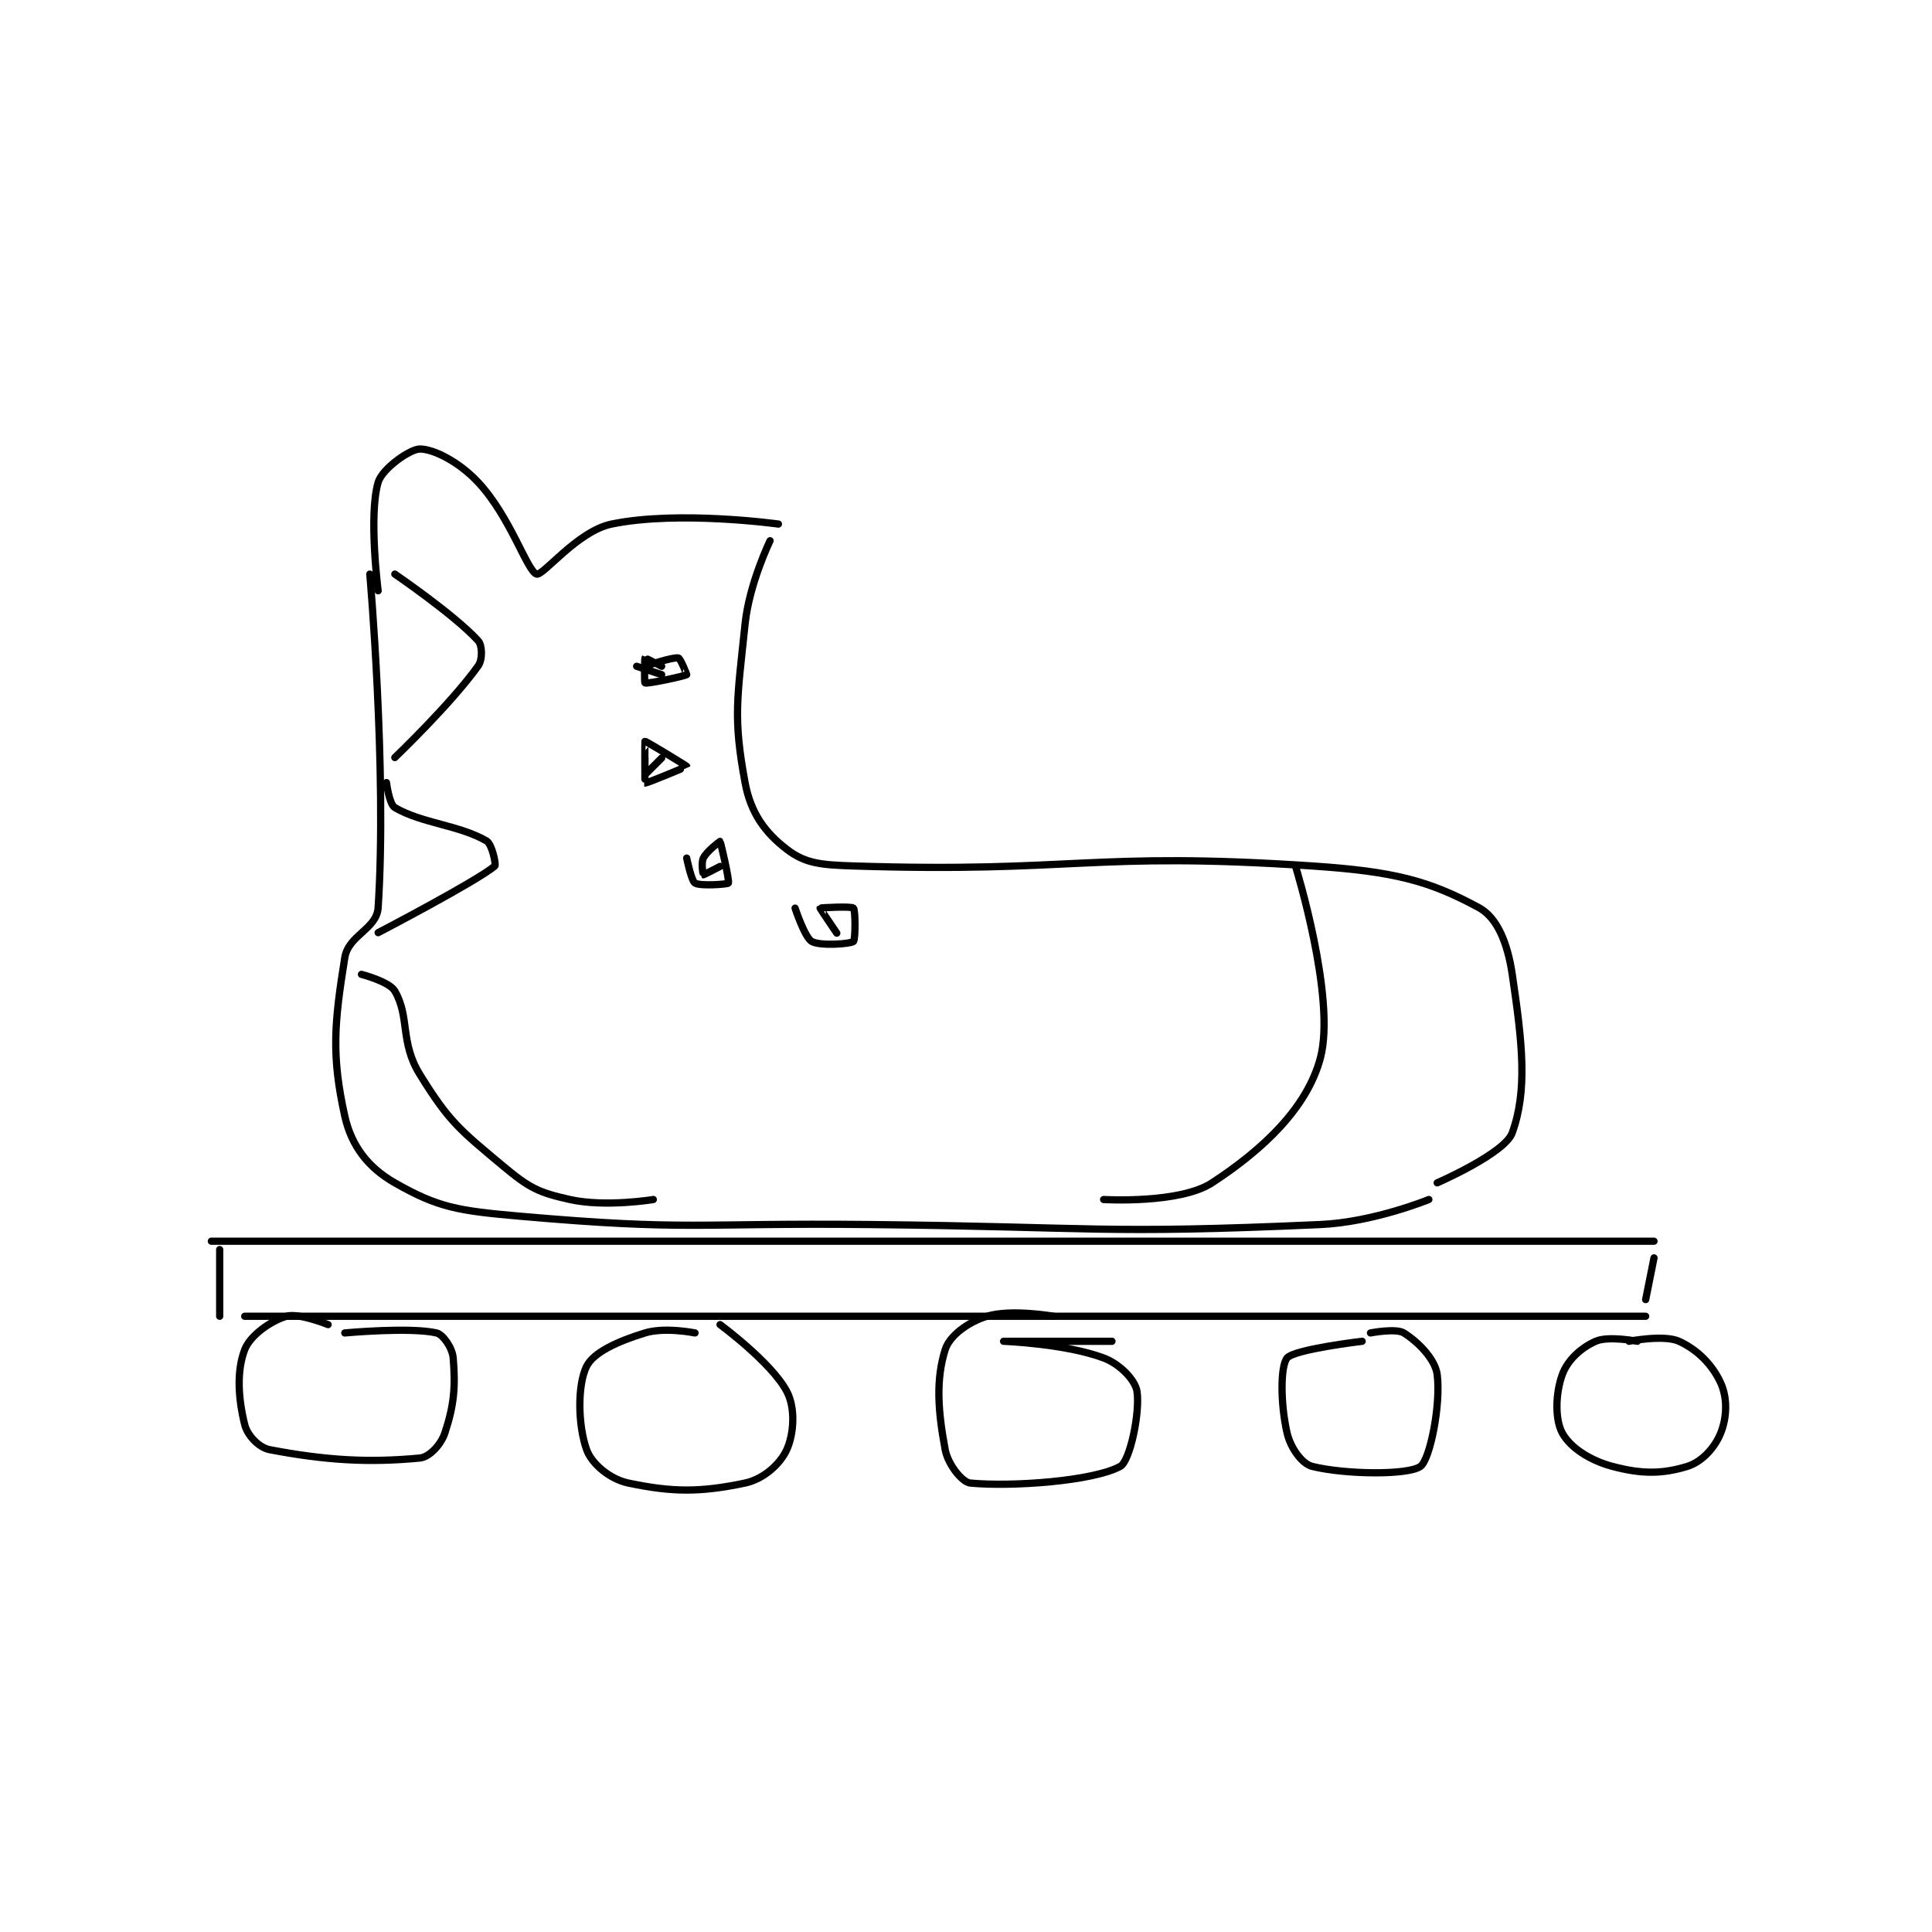 <?xml version="1.0" encoding="utf-8"?>
<!DOCTYPE svg PUBLIC "-//W3C//DTD SVG 1.1//EN" "http://www.w3.org/Graphics/SVG/1.1/DTD/svg11.dtd">
<svg viewBox="0 0 800 800" preserveAspectRatio="xMinYMin meet" xmlns="http://www.w3.org/2000/svg" version="1.1">
<g fill="none" stroke="black" stroke-linecap="round" stroke-linejoin="round" stroke-width="0.869">
<g transform="translate(87.52,185.925) scale(3.453) translate(-232.361,-163.25)">
<path id="0" d="M299.361 174.25 C299.361 174.25 296.867 179.362 296.361 184.25 C295.429 193.257 294.909 195.408 296.361 203.25 C297.043 206.934 298.77 209.257 301.361 211.25 C303.577 212.954 305.453 213.126 309.361 213.25 C336.019 214.096 337.794 211.479 364.361 213.25 C374.183 213.905 378.38 215.011 384.361 218.25 C386.556 219.439 387.802 222.478 388.361 226.25 C389.597 234.59 390.191 240.168 388.361 245.25 C387.471 247.721 379.361 251.25 379.361 251.25 "/>
<path id="1" d="M251.361 178.25 C251.361 178.25 253.433 201.822 252.361 218.25 C252.193 220.826 248.796 221.534 248.361 224.25 C247.118 232.023 246.732 235.917 248.361 243.25 C249.162 246.852 251.184 249.435 254.361 251.25 C259.556 254.219 261.955 254.6 269.361 255.25 C289.666 257.031 290.364 256.031 311.361 256.25 C338.351 256.531 339.101 257.426 365.361 256.25 C371.748 255.964 378.361 253.25 378.361 253.25 "/>
<path id="2" d="M252.361 180.25 C252.361 180.25 251.2 171.198 252.361 167.25 C252.85 165.589 256.191 163.25 257.361 163.25 C258.999 163.25 262.028 164.75 264.361 167.25 C268.244 171.411 270.223 177.894 271.361 178.25 C272.138 178.493 276.241 173.102 280.361 172.25 C288.408 170.585 300.361 172.25 300.361 172.25 "/>
<path id="3" d="M254.361 178.25 C254.361 178.25 261.554 183.162 264.361 186.25 C264.854 186.792 264.898 188.498 264.361 189.25 C261.114 193.796 254.361 200.25 254.361 200.25 "/>
<path id="4" d="M253.361 203.25 C253.361 203.25 253.687 205.857 254.361 206.25 C257.63 208.157 262.092 208.343 265.361 210.25 C266.035 210.643 266.521 213.114 266.361 213.25 C264.197 215.082 252.361 221.25 252.361 221.25 "/>
<path id="5" d="M232.361 258.25 L405.361 258.25 "/>
<path id="6" d="M233.361 259.25 L233.361 267.25 "/>
<path id="7" d="M236.361 267.25 L404.361 267.25 "/>
<path id="8" d="M405.361 260.25 L404.361 265.25 "/>
<path id="9" d="M246.361 268.25 C246.361 268.25 242.816 266.813 241.361 267.25 C239.441 267.826 237.016 269.548 236.361 271.25 C235.366 273.837 235.59 277.164 236.361 280.25 C236.683 281.536 238.049 283 239.361 283.25 C246.044 284.523 251.199 284.837 257.361 284.25 C258.492 284.142 259.885 282.677 260.361 281.25 C261.471 277.92 261.649 275.701 261.361 272.25 C261.259 271.024 260.133 269.428 259.361 269.25 C256.206 268.522 248.361 269.25 248.361 269.25 "/>
<path id="10" d="M290.361 269.25 C290.361 269.25 286.752 268.514 284.361 269.25 C281.081 270.259 278.2 271.571 277.361 273.25 C276.242 275.488 276.316 280.324 277.361 283.25 C277.966 284.943 280.143 286.783 282.361 287.25 C287.676 288.369 291.046 288.369 296.361 287.25 C298.579 286.783 300.581 284.965 301.361 283.25 C302.231 281.336 302.42 278.235 301.361 276.25 C299.506 272.771 293.361 268.25 293.361 268.25 "/>
<path id="11" d="M333.361 267.25 C333.361 267.25 328.258 266.359 325.361 267.25 C323.105 267.944 320.884 269.578 320.361 271.25 C319.234 274.857 319.481 278.555 320.361 283.25 C320.696 285.035 322.409 287.159 323.361 287.25 C328.378 287.728 338.151 287.016 341.361 285.25 C342.529 284.608 343.747 278.757 343.361 276.25 C343.156 274.919 341.344 272.993 339.361 272.25 C334.765 270.526 327.361 270.25 327.361 270.25 C327.361 270.25 340.361 270.25 340.361 270.25 "/>
<path id="12" d="M370.361 270.25 C370.361 270.25 362.211 271.212 361.361 272.25 C360.545 273.248 360.562 277.789 361.361 281.25 C361.777 283.054 363.156 284.949 364.361 285.25 C368.276 286.229 375.892 286.327 377.361 285.25 C378.498 284.416 379.815 277.881 379.361 274.25 C379.129 272.392 377.052 270.307 375.361 269.25 C374.412 268.657 371.361 269.25 371.361 269.25 "/>
<path id="13" d="M403.361 270.25 C403.361 270.25 399.882 269.574 398.361 270.25 C396.604 271.031 394.999 272.495 394.361 274.25 C393.542 276.502 393.472 279.62 394.361 281.25 C395.285 282.943 397.593 284.512 400.361 285.25 C403.886 286.19 406.366 286.171 409.361 285.25 C411.102 284.714 412.658 283.009 413.361 281.25 C414.115 279.366 414.185 277.061 413.361 275.25 C412.363 273.054 410.557 271.248 408.361 270.25 C406.55 269.427 402.361 270.25 402.361 270.25 "/>
<path id="14" d="M283.361 189.306 L286.361 190.306 "/>
<path id="15" d="M286.361 189.306 C286.361 189.306 284.38 188.286 284.361 188.306 C284.304 188.363 284.277 191.272 284.361 191.306 C284.681 191.434 289.111 190.493 289.361 190.306 C289.383 190.289 288.61 188.355 288.361 188.306 C287.685 188.17 284.361 189.306 284.361 189.306 "/>
<path id="16" d="M284.361 200.306 C284.361 200.306 284.333 203.3 284.361 203.306 C284.58 203.349 289.361 201.345 289.361 201.306 C289.361 201.247 284.486 198.281 284.361 198.306 C284.338 198.31 284.34 202.284 284.361 202.306 C284.361 202.306 286.361 200.306 286.361 200.306 "/>
<path id="17" d="M289.361 212.306 C289.361 212.306 289.915 215.038 290.361 215.306 C290.998 215.688 294.276 215.448 294.361 215.306 C294.518 215.044 293.435 210.38 293.361 210.306 C293.361 210.306 291.798 211.431 291.361 212.306 C291.07 212.888 291.331 214.29 291.361 214.306 C291.407 214.328 293.361 213.306 293.361 213.306 "/>
<path id="18" d="M302.361 218.306 C302.361 218.306 303.515 221.822 304.361 222.306 C305.348 222.869 308.98 222.61 309.361 222.306 C309.605 222.11 309.611 218.556 309.361 218.306 C309.111 218.056 305.392 218.26 305.361 218.306 C305.342 218.334 307.361 221.306 307.361 221.306 "/>
<path id="19" d="M362.361 213.25 C362.361 213.25 367.255 229.055 365.361 236.25 C363.791 242.217 358.563 247.195 352.361 251.25 C348.471 253.794 339.361 253.25 339.361 253.25 "/>
<path id="20" d="M250.361 226.25 C250.361 226.25 253.691 227.102 254.361 228.25 C256.177 231.363 254.961 234.374 257.361 238.25 C260.84 243.87 262.08 244.849 267.361 249.25 C270.484 251.852 271.561 252.406 275.361 253.25 C279.636 254.2 285.361 253.25 285.361 253.25 "/>
</g>
</g>
</svg>
